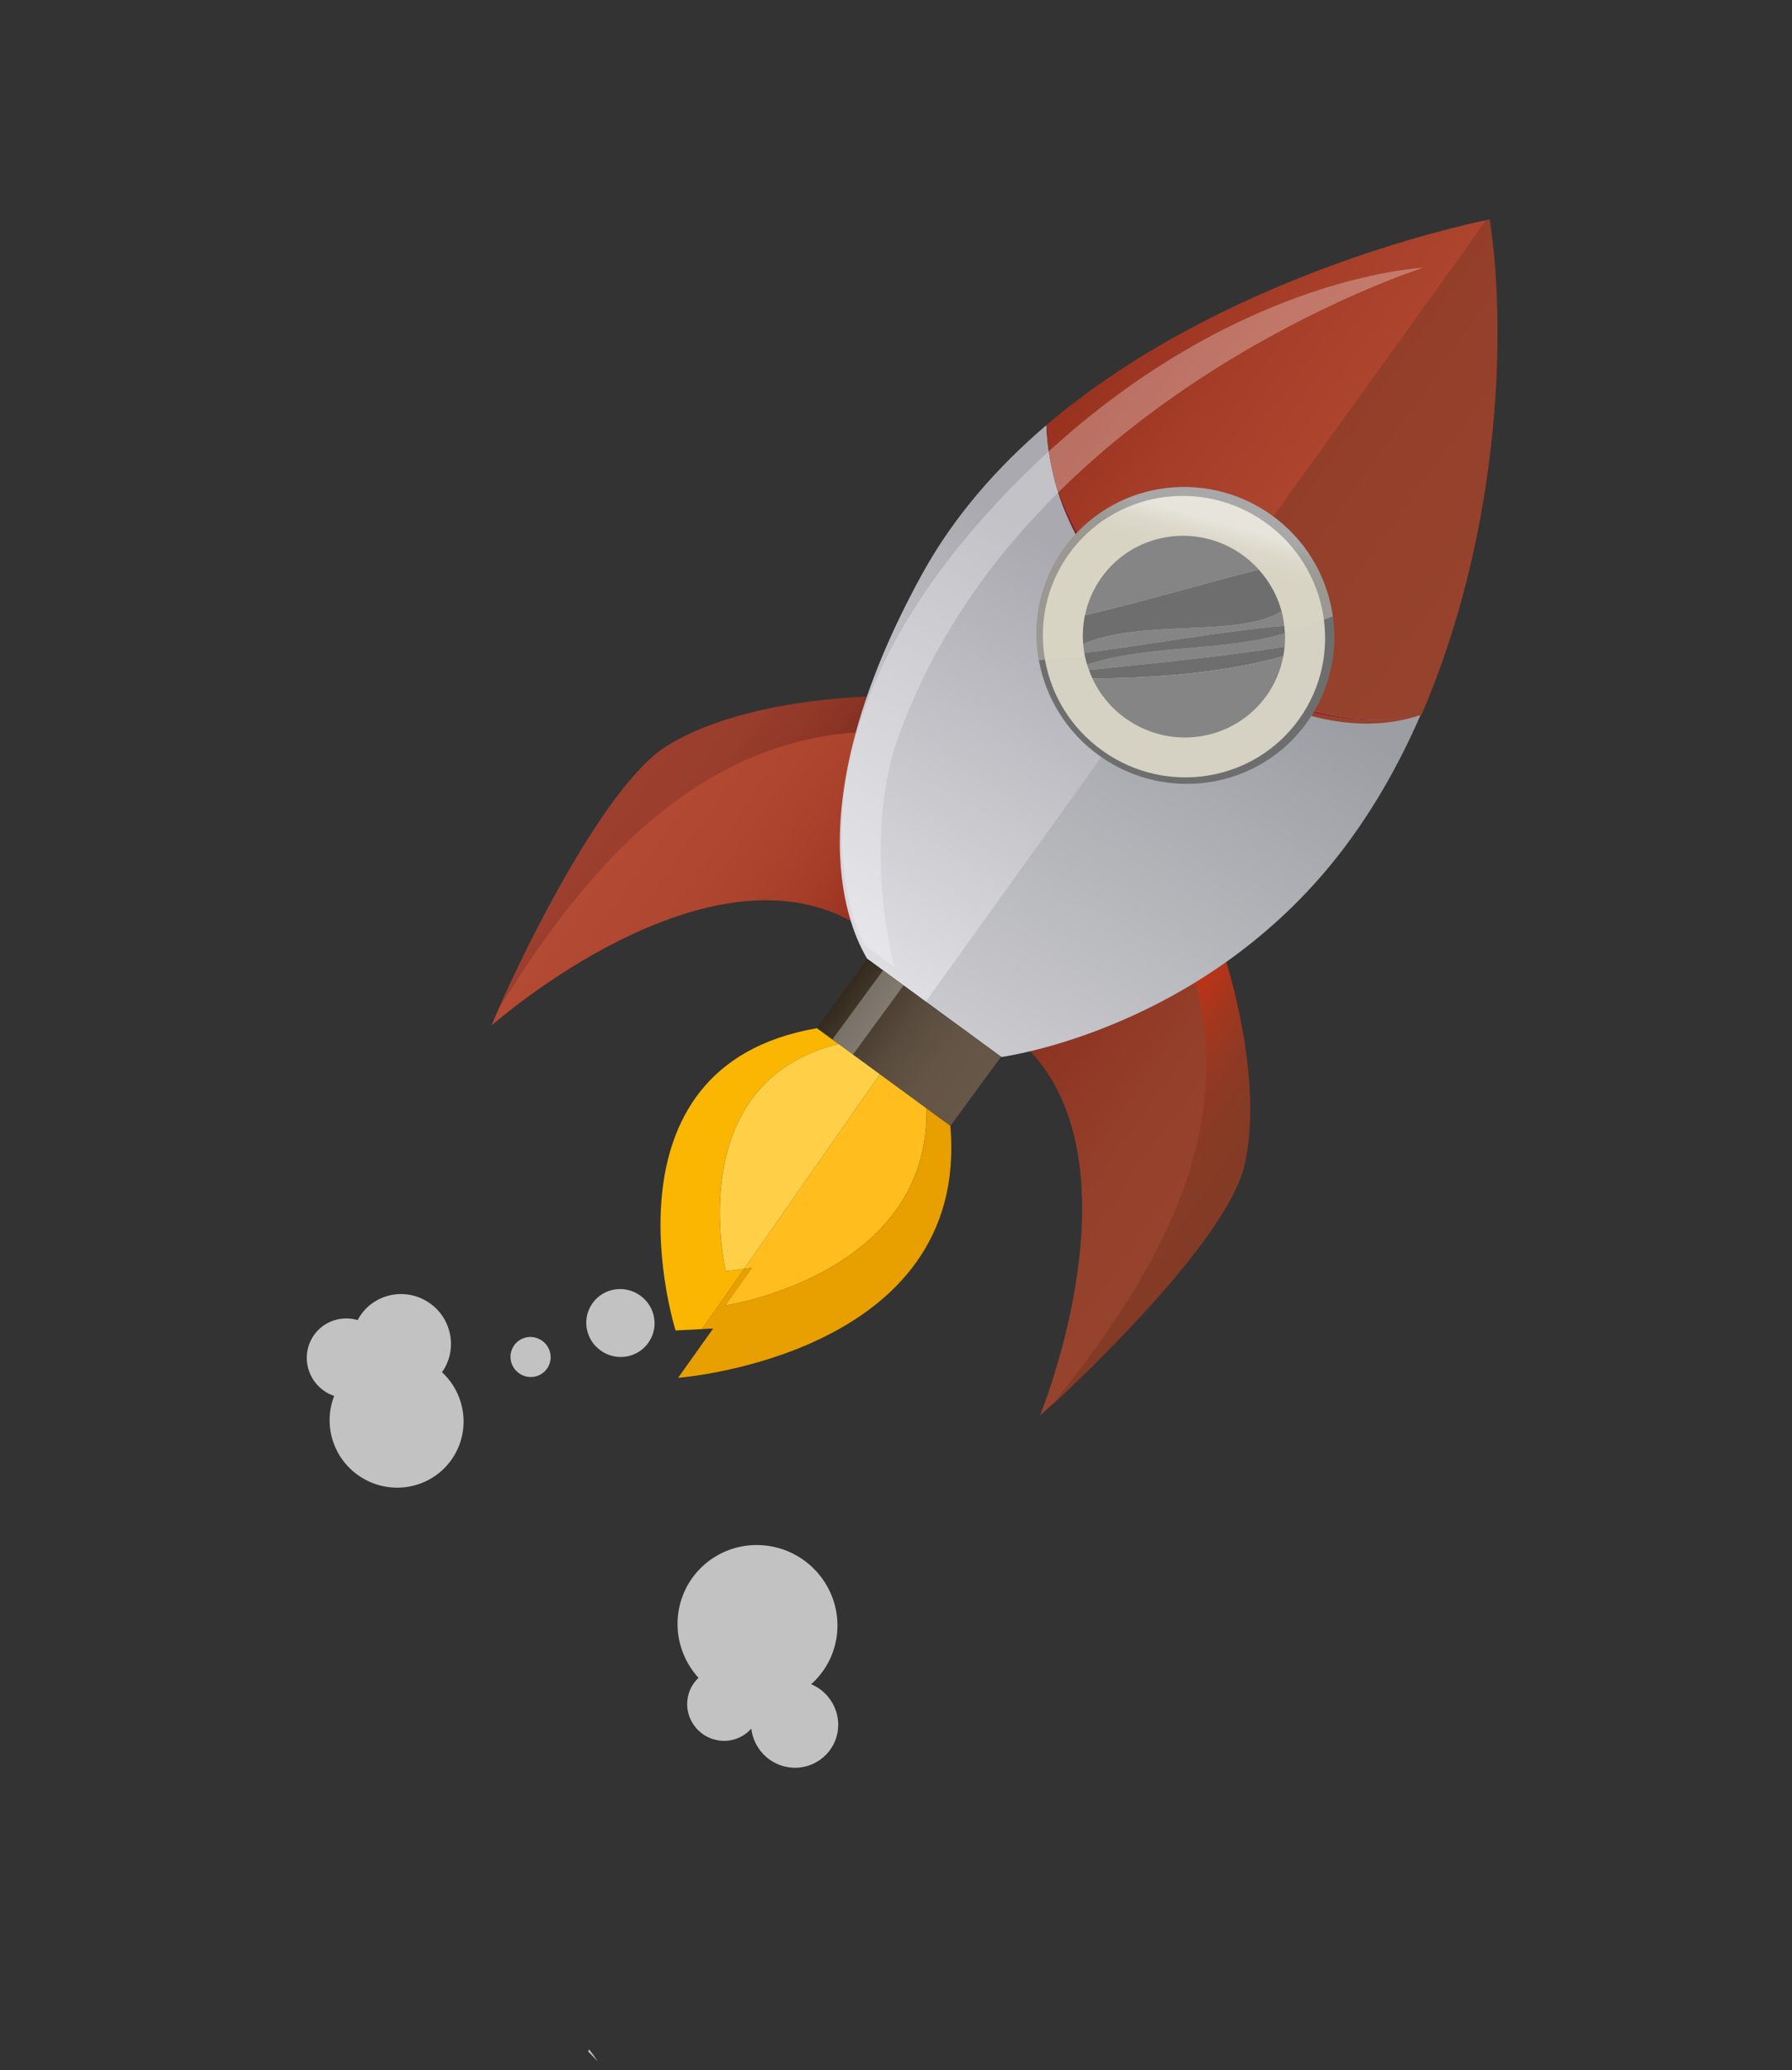 <svg width="239" height="276" viewBox="0 0 239 276" fill="none" xmlns="http://www.w3.org/2000/svg">
<rect x="0" y="0" width="239" height="276" fill="#333333" stroke="none"/>
<path opacity="0.7" d="M108.189 224.56C109.894 223.033 111.126 220.943 111.543 218.507C112.523 212.728 108.618 207.206 102.806 206.168C96.999 205.135 91.498 208.974 90.512 214.749C89.944 218.098 91.025 221.361 93.159 223.713C92.423 224.406 91.9 225.324 91.719 226.397C91.269 229.034 93.053 231.564 95.713 232.036C97.45 232.345 99.124 231.698 100.203 230.475C100.479 232.984 102.389 235.138 105.008 235.606C108.176 236.174 111.176 234.076 111.714 230.923C112.171 228.205 110.64 225.592 108.189 224.56Z" fill="white"/>
<path opacity="0.7" d="M58.95 182.958C61.017 180.039 60.347 175.975 57.421 173.832C54.466 171.668 50.333 172.286 48.192 175.211C48.006 175.465 47.842 175.736 47.705 176.008C45.612 175.395 43.28 176.091 41.928 177.937C40.2 180.297 40.732 183.628 43.117 185.374C43.573 185.708 44.066 185.956 44.572 186.127C43.129 189.797 44.277 194.142 47.642 196.606C51.641 199.534 57.23 198.699 60.128 194.741C62.816 191.071 62.238 186.007 58.95 182.958Z" fill="white"/>
<path opacity="0.7" d="M86.94 178.193C85.59 181.281 81.556 181.884 79.305 179.333C78.172 178.044 77.872 176.168 78.549 174.608C79.899 171.52 83.933 170.917 86.185 173.467C87.317 174.757 87.623 176.637 86.94 178.193Z" fill="white"/>
<path opacity="0.7" d="M72.928 182.522C73.797 181.338 73.532 179.667 72.336 178.788C71.14 177.91 69.466 178.158 68.597 179.342C67.727 180.526 67.992 182.198 69.188 183.076C70.385 183.954 72.059 183.706 72.928 182.522Z" fill="white"/>
<path opacity="0.7" d="M79.713 274.846C79.363 274.295 78.981 273.764 78.576 273.251C78.526 273.344 78.485 273.435 78.434 273.528C78.86 273.953 79.288 274.397 79.713 274.846Z" fill="white"/>
<path d="M158.722 126.566C144.021 125.544 135.048 137.979 135.048 137.979C153.526 152.704 138.695 188.746 138.695 188.746C138.695 188.746 139.484 188.04 140.778 186.836C154.889 169.202 166.852 149.32 158.722 126.566Z" fill="url(#paint0_linear_181_32)"/>
<path d="M165.976 155.375C168.656 143.876 163.457 127.986 163.457 127.986C161.781 127.522 160.155 127.242 158.597 127.108C158.48 127.1 158.368 127.097 158.246 127.085C166.38 149.833 154.412 169.721 140.301 187.354C146.362 181.722 163.769 164.853 165.976 155.375Z" fill="url(#paint1_linear_181_32)"/>
<path d="M117.675 97.389C123.473 110.941 114.681 123.5 114.681 123.5C94.698 110.89 65.541 136.746 65.541 136.746C65.541 136.746 65.949 135.77 66.658 134.155C78.676 115.024 93.515 97.186 117.675 97.389Z" fill="url(#paint2_linear_181_32)"/>
<path d="M88.846 99.519C98.823 93.205 115.536 92.891 115.536 92.891C116.526 94.327 117.324 95.762 117.957 97.196C118.009 97.304 118.046 97.409 118.089 97.518C93.939 97.314 78.676 115.024 66.653 134.151C69.99 126.576 80.621 104.721 88.846 99.519Z" fill="url(#paint3_linear_181_32)"/>
<path d="M189.496 95.259C178.573 97.67 167.547 93.856 157.658 86.824C157.493 86.703 157.333 86.586 157.167 86.465L123.401 133.493L133.561 140.932C135.275 140.686 159.95 136.833 177.686 115.063C182.548 109.081 186.422 102.341 189.496 95.259Z" fill="url(#paint4_linear_181_32)"/>
<path d="M123.471 133.553L157.258 86.496C146.704 78.83 140.022 68.759 139.553 56.688C133.029 62.26 127.219 68.831 122.986 76.539C105.67 108.029 113.463 124.195 115.669 127.849L123.467 133.558L123.471 133.553Z" fill="url(#paint5_linear_181_32)"/>
<path d="M157.712 85.865L198.296 29.335C194.438 30.127 162.407 37.156 139.553 56.688C140.022 68.759 147.141 78.221 157.712 85.865Z" fill="url(#paint6_linear_181_32)"/>
<path d="M198.686 29.256C198.686 29.256 198.554 29.281 198.295 29.335L157.146 86.423C157.311 86.544 157.774 86.822 157.943 86.937C167.832 93.969 179.169 98.843 189.592 95.294C199.611 72.132 201.181 45.56 198.686 29.256Z" fill="url(#paint7_linear_181_32)"/>
<path d="M158.196 86.22C158.031 86.099 157.871 85.982 157.706 85.861L157.253 86.492C157.418 86.613 157.578 86.73 157.743 86.851C167.632 93.883 178.658 97.698 189.581 95.286C178.664 97.702 168.095 93.251 158.196 86.22Z" fill="url(#paint8_linear_181_32)"/>
<path d="M158.196 86.22C158.031 86.099 157.871 85.982 157.706 85.861L157.253 86.492C157.418 86.613 157.578 86.73 157.743 86.851C167.632 93.883 178.658 97.698 189.581 95.286C178.664 97.702 168.095 93.251 158.196 86.22Z" fill="url(#paint9_linear_181_32)"/>
<path d="M157.258 86.496L157.711 85.865C147.141 78.221 140.022 68.759 139.553 56.688C140.022 68.759 146.7 78.835 157.258 86.496Z" fill="url(#paint10_linear_181_32)"/>
<path d="M157.258 86.496L157.711 85.865C147.141 78.221 140.022 68.759 139.553 56.688C140.022 68.759 146.7 78.835 157.258 86.496Z" fill="url(#paint11_linear_181_32)"/>
<path d="M115.673 127.843L108.927 137.068L126.754 150.121L133.506 140.9L115.673 127.843Z" fill="url(#paint12_linear_181_32)"/>
<path opacity="0.3" d="M120.51 131.385L117.766 129.376L111.015 138.597L113.759 140.606L120.51 131.385Z" fill="white"/>
<path opacity="0.3" d="M189.784 35.706C189.784 35.706 135.314 53.047 119.455 99.291C119.455 99.291 115.101 110.875 119.224 128.856L115.321 126.085C115.321 126.085 100.377 99.088 136.512 63.379C163.397 36.797 189.784 35.706 189.784 35.706Z" fill="white"/>
<path d="M174.35 96.269C168.042 105.148 155.647 107.175 146.68 100.8C137.707 94.421 135.548 82.05 141.861 73.176C148.169 64.298 160.558 62.266 169.531 68.645C178.504 75.024 180.663 87.395 174.35 96.269Z" fill="#6E6E6E"/>
<path d="M173.302 95.832C167.324 104.249 155.577 106.17 147.08 100.122C138.579 94.08 136.533 82.356 142.512 73.939C148.49 65.522 160.237 63.601 168.738 69.643C177.236 75.691 179.281 87.415 173.302 95.832Z" fill="#D6D2C3"/>
<path opacity="0.4" d="M177.758 82.171C166.264 86.966 151.565 86.552 138.566 88.042C137.66 83.007 138.682 77.649 141.861 73.176C148.169 64.298 160.558 62.266 169.531 68.645C174.208 71.974 177.021 76.93 177.758 82.171Z" fill="url(#paint13_linear_181_32)"/>
<path d="M165.671 73.964C159.579 69.634 151.16 71.007 146.876 77.039C145.778 78.586 145.064 80.292 144.703 82.04C152.471 80.216 160.156 77.906 167.898 75.95C167.234 75.229 166.501 74.554 165.671 73.964Z" fill="#858585"/>
<path d="M170.927 81.507C165.11 85.072 152.664 82.43 144.465 85.873C144.498 86.27 144.545 86.66 144.608 87.053C153.381 85.939 162.089 84.266 171.278 83.421C171.206 82.778 171.098 82.135 170.927 81.507Z" fill="#858585"/>
<path d="M171.333 86.219C171.389 85.627 171.401 85.037 171.371 84.443C162.858 86.927 153.449 85.894 144.992 88.6C145.066 88.846 145.146 89.095 145.231 89.339C153.846 88.404 162.724 87.601 171.333 86.219Z" fill="#858585"/>
<path d="M171.152 87.518C171.234 87.084 171.292 86.658 171.332 86.219C162.723 87.601 153.845 88.404 145.23 89.339C145.368 89.726 145.529 90.104 145.704 90.475C154.008 90.397 162.815 89.785 171.152 87.518Z" fill="#6E6E6E"/>
<path d="M145.7 90.481C146.664 92.54 148.154 94.394 150.143 95.807C156.235 100.137 164.648 98.76 168.938 92.733C170.081 91.123 170.805 89.346 171.148 87.524C162.816 89.785 154.008 90.397 145.7 90.481Z" fill="#858585"/>
<path d="M170.927 81.507C170.376 79.482 169.35 77.568 167.888 75.951C160.146 77.907 152.461 80.217 144.694 82.042C144.433 83.308 144.356 84.597 144.463 85.863C152.67 82.434 165.11 85.072 170.927 81.507Z" fill="#6E6E6E"/>
<path d="M171.367 84.449C171.353 84.109 171.323 83.766 171.278 83.421C162.089 84.266 153.381 85.939 144.608 87.053C144.697 87.578 144.835 88.096 144.987 88.606C153.451 85.903 162.857 86.927 171.367 84.449Z" fill="#6E6E6E"/>
<path d="M96.786 169.484C96.786 169.484 90.778 144.407 111.826 139.2L108.951 137.095C79.006 142.233 90.102 177.393 90.102 177.393L93.634 177.212L99.245 169.177L96.786 169.484Z" fill="#FAB600"/>
<path d="M126.743 150.113L123.582 147.799C123.988 170.032 96.723 174.07 96.723 174.07L100.289 169.057L99.245 169.177L93.638 177.207L95.112 177.133L90.44 183.705C90.446 183.709 129.431 180.766 126.743 150.113Z" fill="#E8A000"/>
<path d="M117.353 143.238L99.245 169.177L100.283 169.053L96.717 174.066C96.717 174.066 123.978 170.034 123.576 147.794L117.353 143.238Z" fill="#FFBE1D"/>
<path d="M111.83 139.194C90.782 144.401 96.79 169.479 96.79 169.479L99.245 169.178L117.353 143.238L111.83 139.194Z" fill="#FFD047"/>
<defs>
<linearGradient id="paint0_linear_181_32" x1="130.344" y1="144.601" x2="157.482" y2="163.883" gradientUnits="userSpaceOnUse">
<stop stop-color="#8A2E1E"/>
<stop offset="0.158" stop-color="#8E3523"/>
<stop offset="0.555" stop-color="#943F2A"/>
<stop offset="1" stop-color="#96432D"/>
</linearGradient>
<linearGradient id="paint1_linear_181_32" x1="141.675" y1="150.418" x2="161.33" y2="164.383" gradientUnits="userSpaceOnUse">
<stop stop-color="#D23013"/>
<stop offset="0.135" stop-color="#BC3318"/>
<stop offset="0.335" stop-color="#A3371E"/>
<stop offset="0.541" stop-color="#903923"/>
<stop offset="0.757" stop-color="#863B25"/>
<stop offset="1" stop-color="#823B26"/>
</linearGradient>
<linearGradient id="paint2_linear_181_32" x1="109.972" y1="130.124" x2="82.827" y2="110.837" gradientUnits="userSpaceOnUse">
<stop stop-color="#98311F"/>
<stop offset="0.249" stop-color="#A53D28"/>
<stop offset="0.603" stop-color="#AF4730"/>
<stop offset="1" stop-color="#B34A33"/>
</linearGradient>
<linearGradient id="paint3_linear_181_32" x1="101.481" y1="120.901" x2="81.751" y2="106.884" gradientUnits="userSpaceOnUse">
<stop stop-color="#7B2C1E"/>
<stop offset="0.019" stop-color="#7C2D1F"/>
<stop offset="0.321" stop-color="#8F3727"/>
<stop offset="0.639" stop-color="#993D2C"/>
<stop offset="0.995" stop-color="#9D3F2E"/>
</linearGradient>
<linearGradient id="paint4_linear_181_32" x1="170.919" y1="91.228" x2="133.173" y2="153.491" gradientUnits="userSpaceOnUse">
<stop stop-color="#9D9EA3"/>
<stop offset="1" stop-color="#D1D1D6"/>
</linearGradient>
<linearGradient id="paint5_linear_181_32" x1="144.072" y1="74.925" x2="106.327" y2="137.186" gradientUnits="userSpaceOnUse">
<stop stop-color="#A9A9AF"/>
<stop offset="1" stop-color="#E8E8ED"/>
</linearGradient>
<linearGradient id="paint6_linear_181_32" x1="152.028" y1="39.132" x2="203.515" y2="75.714" gradientUnits="userSpaceOnUse">
<stop stop-color="#98311F"/>
<stop offset="0.249" stop-color="#A53D28"/>
<stop offset="0.603" stop-color="#AF4730"/>
<stop offset="1" stop-color="#B34A33"/>
</linearGradient>
<linearGradient id="paint7_linear_181_32" x1="151.66" y1="39.169" x2="203.362" y2="75.905" gradientUnits="userSpaceOnUse">
<stop stop-color="#8A2E1E"/>
<stop offset="0.158" stop-color="#8E3523"/>
<stop offset="0.555" stop-color="#943F2A"/>
<stop offset="1" stop-color="#96432D"/>
</linearGradient>
<linearGradient id="paint8_linear_181_32" x1="172.616" y1="92.228" x2="134.863" y2="154.502" gradientUnits="userSpaceOnUse">
<stop stop-color="#949499"/>
<stop offset="1" stop-color="#D3D3D7"/>
</linearGradient>
<linearGradient id="paint9_linear_181_32" x1="134.77" y1="63.416" x2="186.248" y2="99.992" gradientUnits="userSpaceOnUse">
<stop stop-color="#801A1E"/>
<stop offset="0.073" stop-color="#821D20"/>
<stop offset="0.51" stop-color="#8D2727"/>
<stop offset="1" stop-color="#902B29"/>
</linearGradient>
<linearGradient id="paint10_linear_181_32" x1="145.797" y1="75.97" x2="108.056" y2="138.225" gradientUnits="userSpaceOnUse">
<stop stop-color="#949499"/>
<stop offset="1" stop-color="#D3D3D7"/>
</linearGradient>
<linearGradient id="paint11_linear_181_32" x1="135.489" y1="62.41" x2="186.962" y2="98.982" gradientUnits="userSpaceOnUse">
<stop stop-color="#801A1E"/>
<stop offset="0.073" stop-color="#821D20"/>
<stop offset="0.51" stop-color="#8D2727"/>
<stop offset="1" stop-color="#902B29"/>
</linearGradient>
<linearGradient id="paint12_linear_181_32" x1="112.146" y1="132.538" x2="130.347" y2="145.469" gradientUnits="userSpaceOnUse">
<stop stop-color="#332A1D"/>
<stop offset="0.192" stop-color="#463B2D"/>
<stop offset="0.442" stop-color="#594B3D"/>
<stop offset="0.705" stop-color="#635446"/>
<stop offset="1" stop-color="#675749"/>
</linearGradient>
<linearGradient id="paint13_linear_181_32" x1="161.446" y1="69.364" x2="159.953" y2="74.708" gradientUnits="userSpaceOnUse">
<stop stop-color="white"/>
<stop offset="0.226" stop-color="#F0EEE6"/>
<stop offset="0.465" stop-color="#E4E1D4"/>
<stop offset="0.718" stop-color="#DEDAC9"/>
<stop offset="1" stop-color="#DBD7C6"/>
</linearGradient>
</defs>
</svg>
